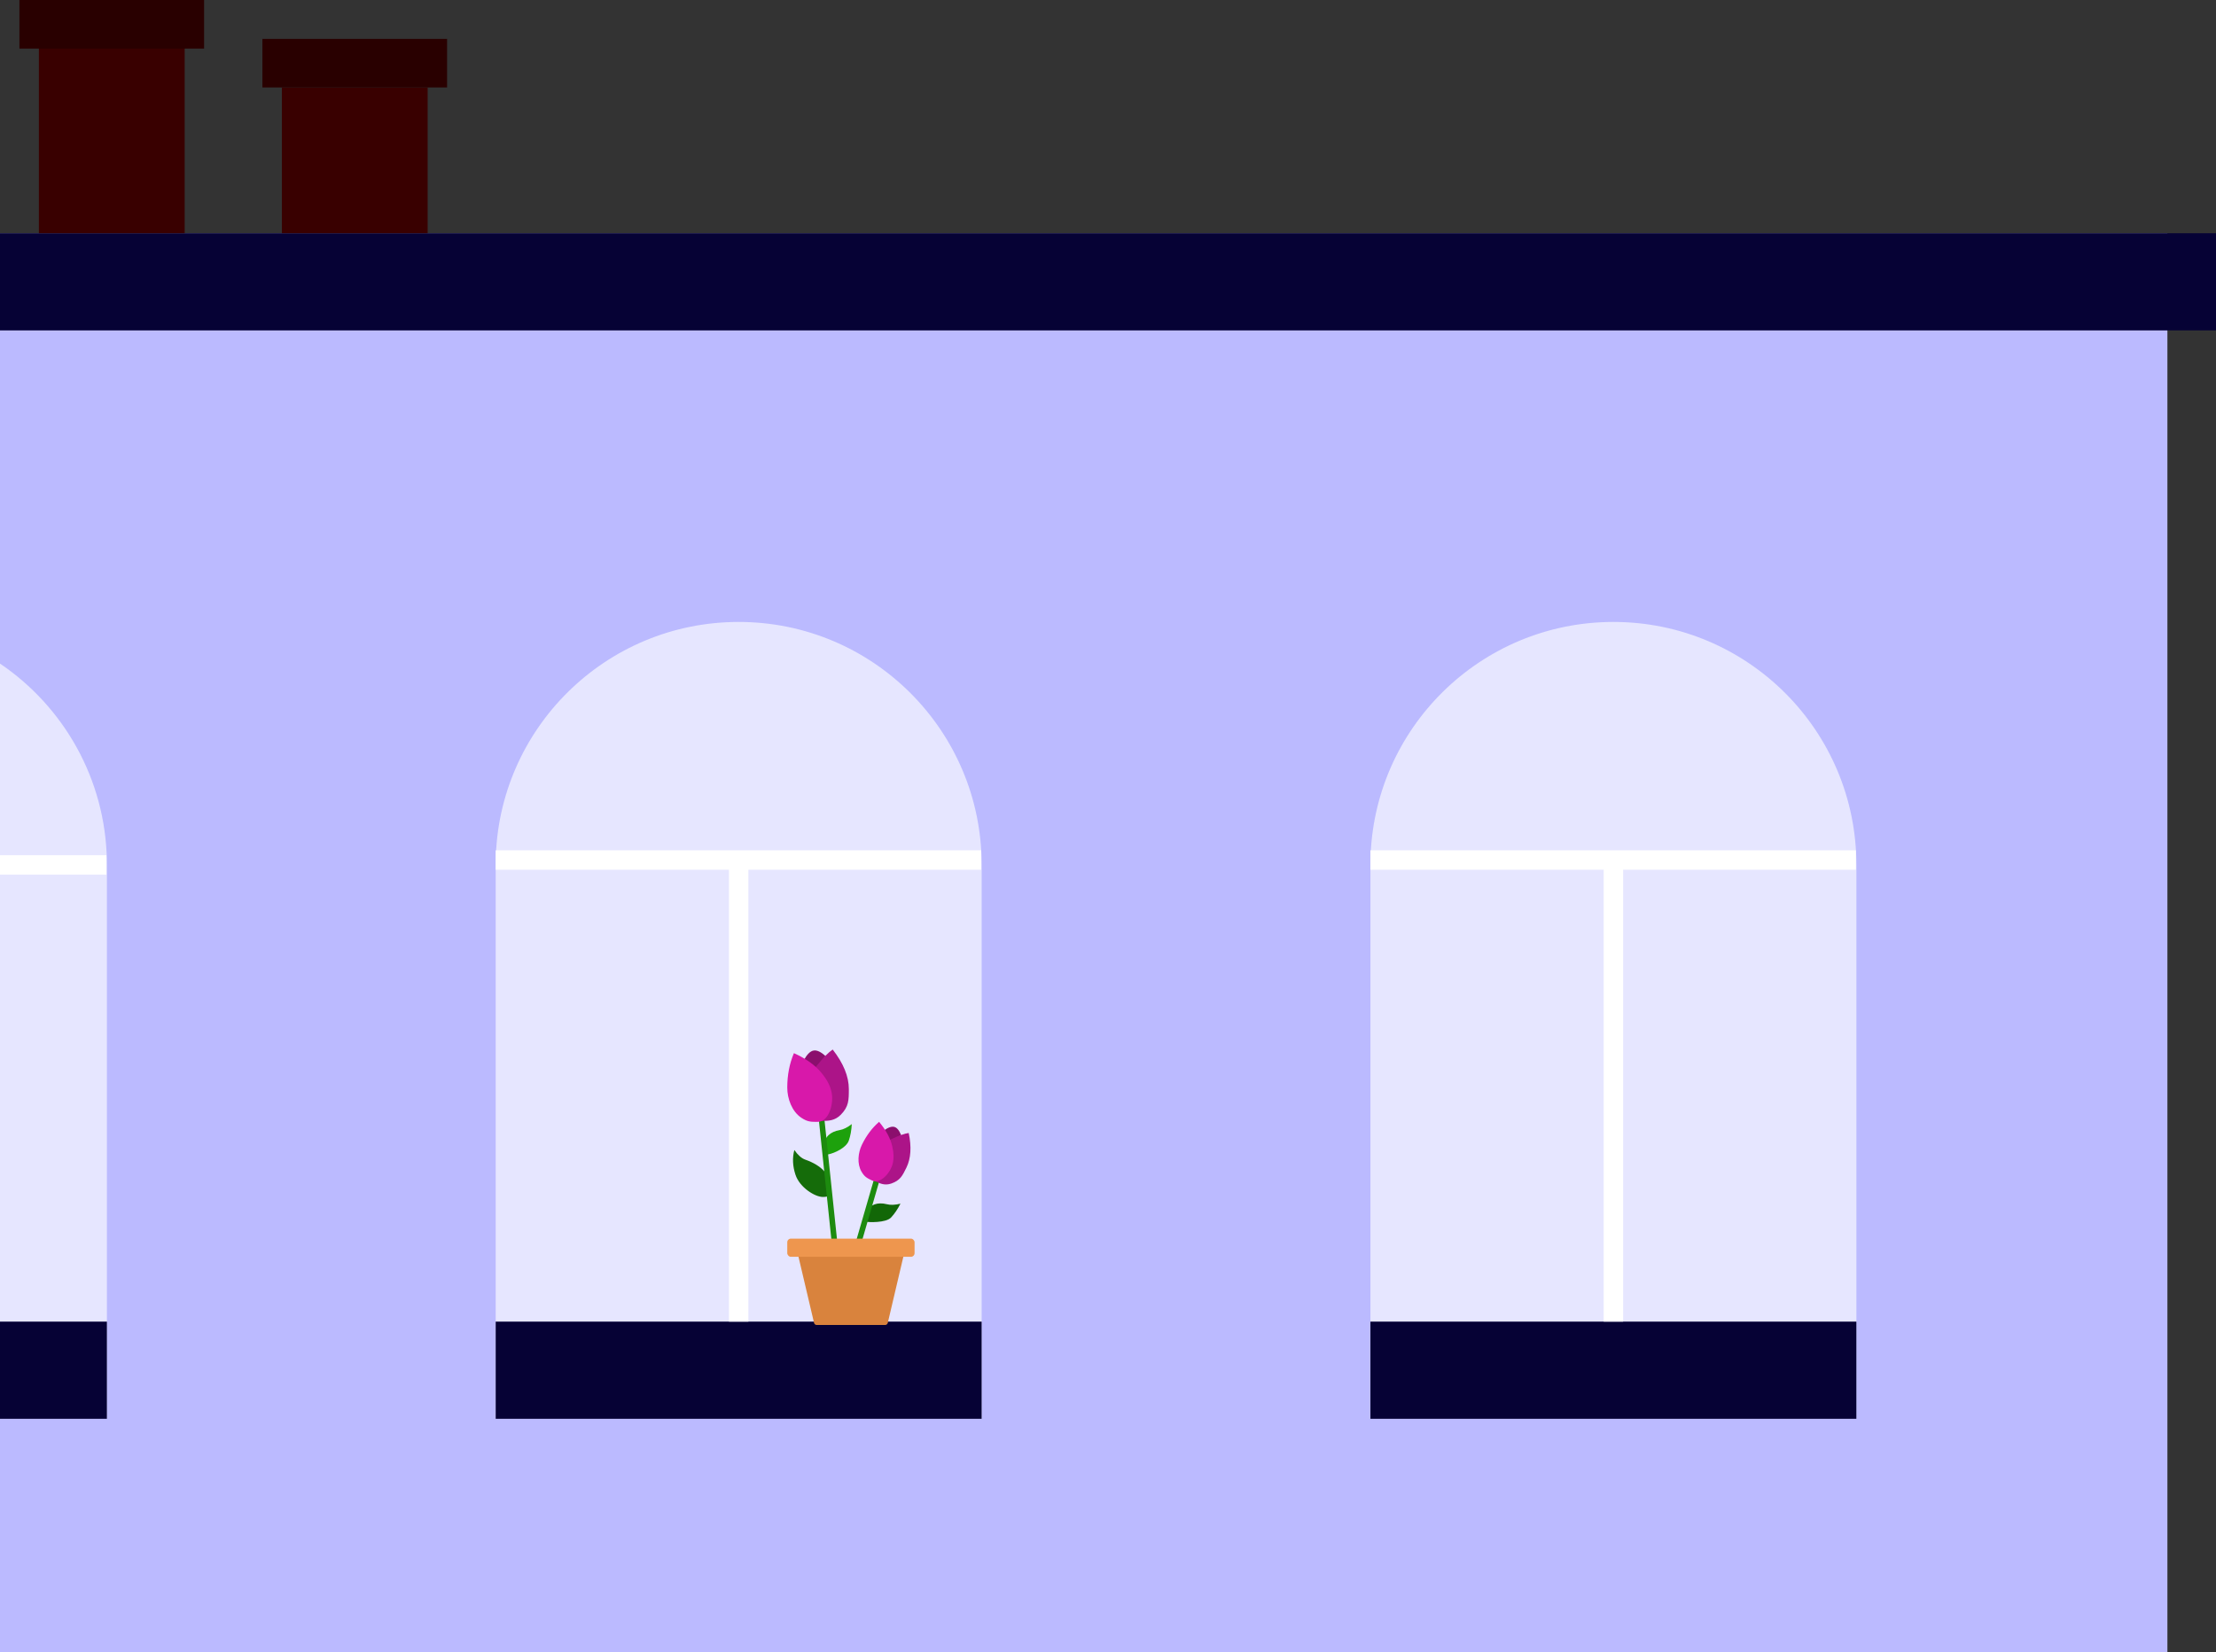 <?xml version="1.0" encoding="UTF-8"?>
<svg width="228px" height="170px" viewBox="0 0 228 170" version="1.1" xmlns="http://www.w3.org/2000/svg" xmlns:xlink="http://www.w3.org/1999/xlink">
    <rect x="0" y="0" width="228" height="170" fill="#333333" stroke="none"/>
    <!-- Generator: Sketch 59 (86127) - https://sketch.com -->
    <title>Group 5</title>
    <desc>Created with Sketch.</desc>
    <g id="Boplats-landing-page" stroke="none" stroke-width="1" fill="none" fill-rule="evenodd">
        <g id="Desktop-HD" transform="translate(0, -853)">
            <g id="Group-5" transform="translate(-0, 853)">
                <rect id="Rectangle" fill="#FFFFFF" x="121" y="64" width="80" height="80"></rect>
                <rect id="Rectangle" fill="#BBBAFF" x="0" y="24" width="223" height="146"></rect>
                <g id="Group" transform="translate(141, 64)">
                    <path d="M25,0 C38.807,0 50,11.193 50,25 L50,25 L50,82 L0,82 L0,25 L0.003,24.587 C0.224,10.97 11.331,0 25,0 Z" id="Combined-Shape" fill="#E6E6FF"></path>
                    <rect id="Rectangle" fill="#060235" x="0" y="72" width="50" height="10"></rect>
                    <line x1="1" y1="24.5" x2="48.949" y2="24.5" id="Line-16" stroke="#FFFFFF" stroke-width="2" stroke-linecap="square"></line>
                    <line x1="25" y1="25" x2="25" y2="71" id="Line-16" stroke="#FFFFFF" stroke-width="2" stroke-linecap="square"></line>
                </g>
                <g id="Group" transform="translate(51, 64)">
                    <path d="M25,0 C38.807,0 50,11.193 50,25 L50,25 L50,82 L0,82 L0,25 L0.003,24.587 C0.224,10.97 11.331,0 25,0 Z" id="Combined-Shape" fill="#E6E6FF"></path>
                    <rect id="Rectangle" fill="#060235" x="0" y="72" width="50" height="10"></rect>
                    <line x1="1" y1="24.5" x2="48.949" y2="24.5" id="Line-16" stroke="#FFFFFF" stroke-width="2" stroke-linecap="square"></line>
                    <line x1="25" y1="25" x2="25" y2="71" id="Line-16" stroke="#FFFFFF" stroke-width="2" stroke-linecap="square"></line>
                </g>
                <rect id="Rectangle" fill="#060235" x="0" y="24" width="228" height="10"></rect>
                <path d="M10.997,88.587 L11,89 L11,146 L0,146 L8.33612024e-05,68.285 C6.531,72.707 10.86,80.138 10.997,88.587 Z" id="Combined-Shape" fill="#E6E6FF"></path>
                <rect id="Rectangle" fill="#390000" x="4" y="4" width="15" height="20"></rect>
                <rect id="Rectangle" fill="#390000" x="29" y="9" width="15" height="15"></rect>
                <rect id="Rectangle" fill="#290000" x="27" y="4" width="19" height="5"></rect>
                <rect id="Rectangle" fill="#290000" x="2" y="0" width="19" height="5"></rect>
                <g id="Tulips" transform="translate(81, 108)">
                    <path d="M3.662,15.172 C4.463,15.172 4.311,14.961 4.311,13.617 C4.311,12.973 3.647,11.96 1.856,11.332 C1.475,11.199 1.099,10.869 0.727,10.341 C0.514,11.149 0.552,11.995 0.843,12.88 C1.279,14.208 2.861,15.172 3.662,15.172 Z" id="Oval" fill="#156C0A"></path>
                    <path d="M6.187,10.78 C6.781,10.901 6.616,11.034 6.616,9.691 C6.616,9.047 6.032,8.456 5.068,8.294 C4.674,8.227 4.254,8.02 3.81,7.672 C3.841,8.3 3.942,8.864 4.113,9.364 C4.369,10.114 5.592,10.659 6.187,10.78 Z" id="Oval" fill="#1DA10C" transform="translate(5.224, 9.262) scale(-1, 1) translate(-5.224, -9.262) "></path>
                    <path d="M10.703,18.264 C10.779,18.264 11.132,18.519 11.132,17.175 C11.132,16.531 10.548,15.941 9.584,15.778 C9.19,15.712 8.771,15.504 8.326,15.156 C8.357,15.784 8.458,16.348 8.629,16.848 C8.885,17.598 10.627,18.264 10.703,18.264 Z" id="Oval" fill="#126707" transform="translate(9.729, 16.72) scale(-1, 1) rotate(-24) translate(-9.729, -16.72) "></path>
                    <line x1="3.555" y1="7.391" x2="5.613" y2="27.037" id="Line-23" stroke="#1D8B0F" stroke-width="0.577" stroke-linecap="square"></line>
                    <line x1="9.122" y1="13.706" x2="5.379" y2="26.616" id="Line-23" stroke="#1D8B0F" stroke-width="0.577" stroke-linecap="square"></line>
                    <path d="M1.684,1.138 C2.012,0.522 2.347,0.179 2.69,0.108 C3.034,0.037 3.448,0.226 3.934,0.674 L2.859,2.14 L1.684,1.138 Z" id="Path-19" fill="#8B0F6D"></path>
                    <path d="M4.761,7.348 C5.931,7.348 6.567,5.031 6.257,3.815 C6.108,3.231 5.823,2.352 5.225,1.616 C4.575,0.816 4.043,0.277 3.627,1.42108547e-14 C2.519,1.419 1.965,2.774 1.965,4.066 C1.965,5.209 1.965,5.869 2.787,6.705 C3.394,7.322 4.051,7.348 4.761,7.348 Z" id="Oval" fill="#AC1488" transform="translate(4.15, 3.674) scale(-1, 1) translate(-4.15, -3.674) "></path>
                    <path d="M3.135,7.442 C4.304,7.442 4.844,5.496 4.534,4.28 C4.385,3.696 4.126,3.149 3.528,2.413 C2.878,1.613 1.931,0.933 0.685,0.374 C0.228,1.447 1.91846539e-13,2.63 1.91846539e-13,3.922 C1.91846539e-13,5.064 0.486,6.374 1.431,7.01 C2.089,7.453 2.424,7.442 3.135,7.442 Z" id="Oval" fill="#D818AA"></path>
                    <g id="Group" transform="translate(10.244, 11.385) rotate(26) translate(-10.244, -11.385) translate(7.244, 7.885)">
                        <path d="M1.368,0.924 C1.634,0.424 1.907,0.145 2.186,0.088 C2.465,0.03 2.802,0.183 3.197,0.547 L2.323,1.739 L1.368,0.924 Z" id="Path-19" fill="#8B0F6D"></path>
                        <path d="M3.868,5.971 C4.819,5.971 5.335,4.087 5.083,3.099 C4.962,2.625 4.731,1.911 4.245,1.313 C3.718,0.663 3.285,0.225 2.947,1.42108547e-14 C2.047,1.153 1.596,2.254 1.596,3.304 C1.596,4.232 1.596,4.768 2.265,5.448 C2.757,5.949 3.291,5.971 3.868,5.971 Z" id="Oval" fill="#AC1488" transform="translate(3.372, 2.985) scale(-1, 1) translate(-3.372, -2.985) "></path>
                        <path d="M2.547,6.047 C3.497,6.047 3.936,4.466 3.684,3.477 C3.563,3.003 3.352,2.558 2.866,1.96 C2.339,1.31 1.569,0.758 0.556,0.304 C0.185,1.176 1.91846539e-13,2.137 1.91846539e-13,3.186 C1.91846539e-13,4.115 0.395,5.179 1.163,5.696 C1.697,6.055 1.97,6.047 2.547,6.047 Z" id="Oval" fill="#D818AA"></path>
                    </g>
                    <g id="Flower-pot" transform="translate(0, 19.459)">
                        <path d="M0.936,0.936 L12.162,0.936 L10.342,8.671 C10.312,8.798 10.199,8.888 10.069,8.888 L3.029,8.888 C2.899,8.888 2.786,8.798 2.756,8.671 L0.936,0.936 L0.936,0.936 Z" id="Rectangle" fill="#D9833D"></path>
                        <rect id="Rectangle" fill="#EE964E" x="0" y="0" width="13.098" height="1.871" rx="0.374"></rect>
                    </g>
                </g>
                <line x1="0" y1="89" x2="9.949" y2="89" id="Line-16" stroke="#FFFFFF" stroke-width="2" stroke-linecap="square"></line>
                <rect id="Rectangle" fill="#060235" x="0" y="136" width="11" height="10"></rect>
            </g>
        </g>
    </g>
</svg>